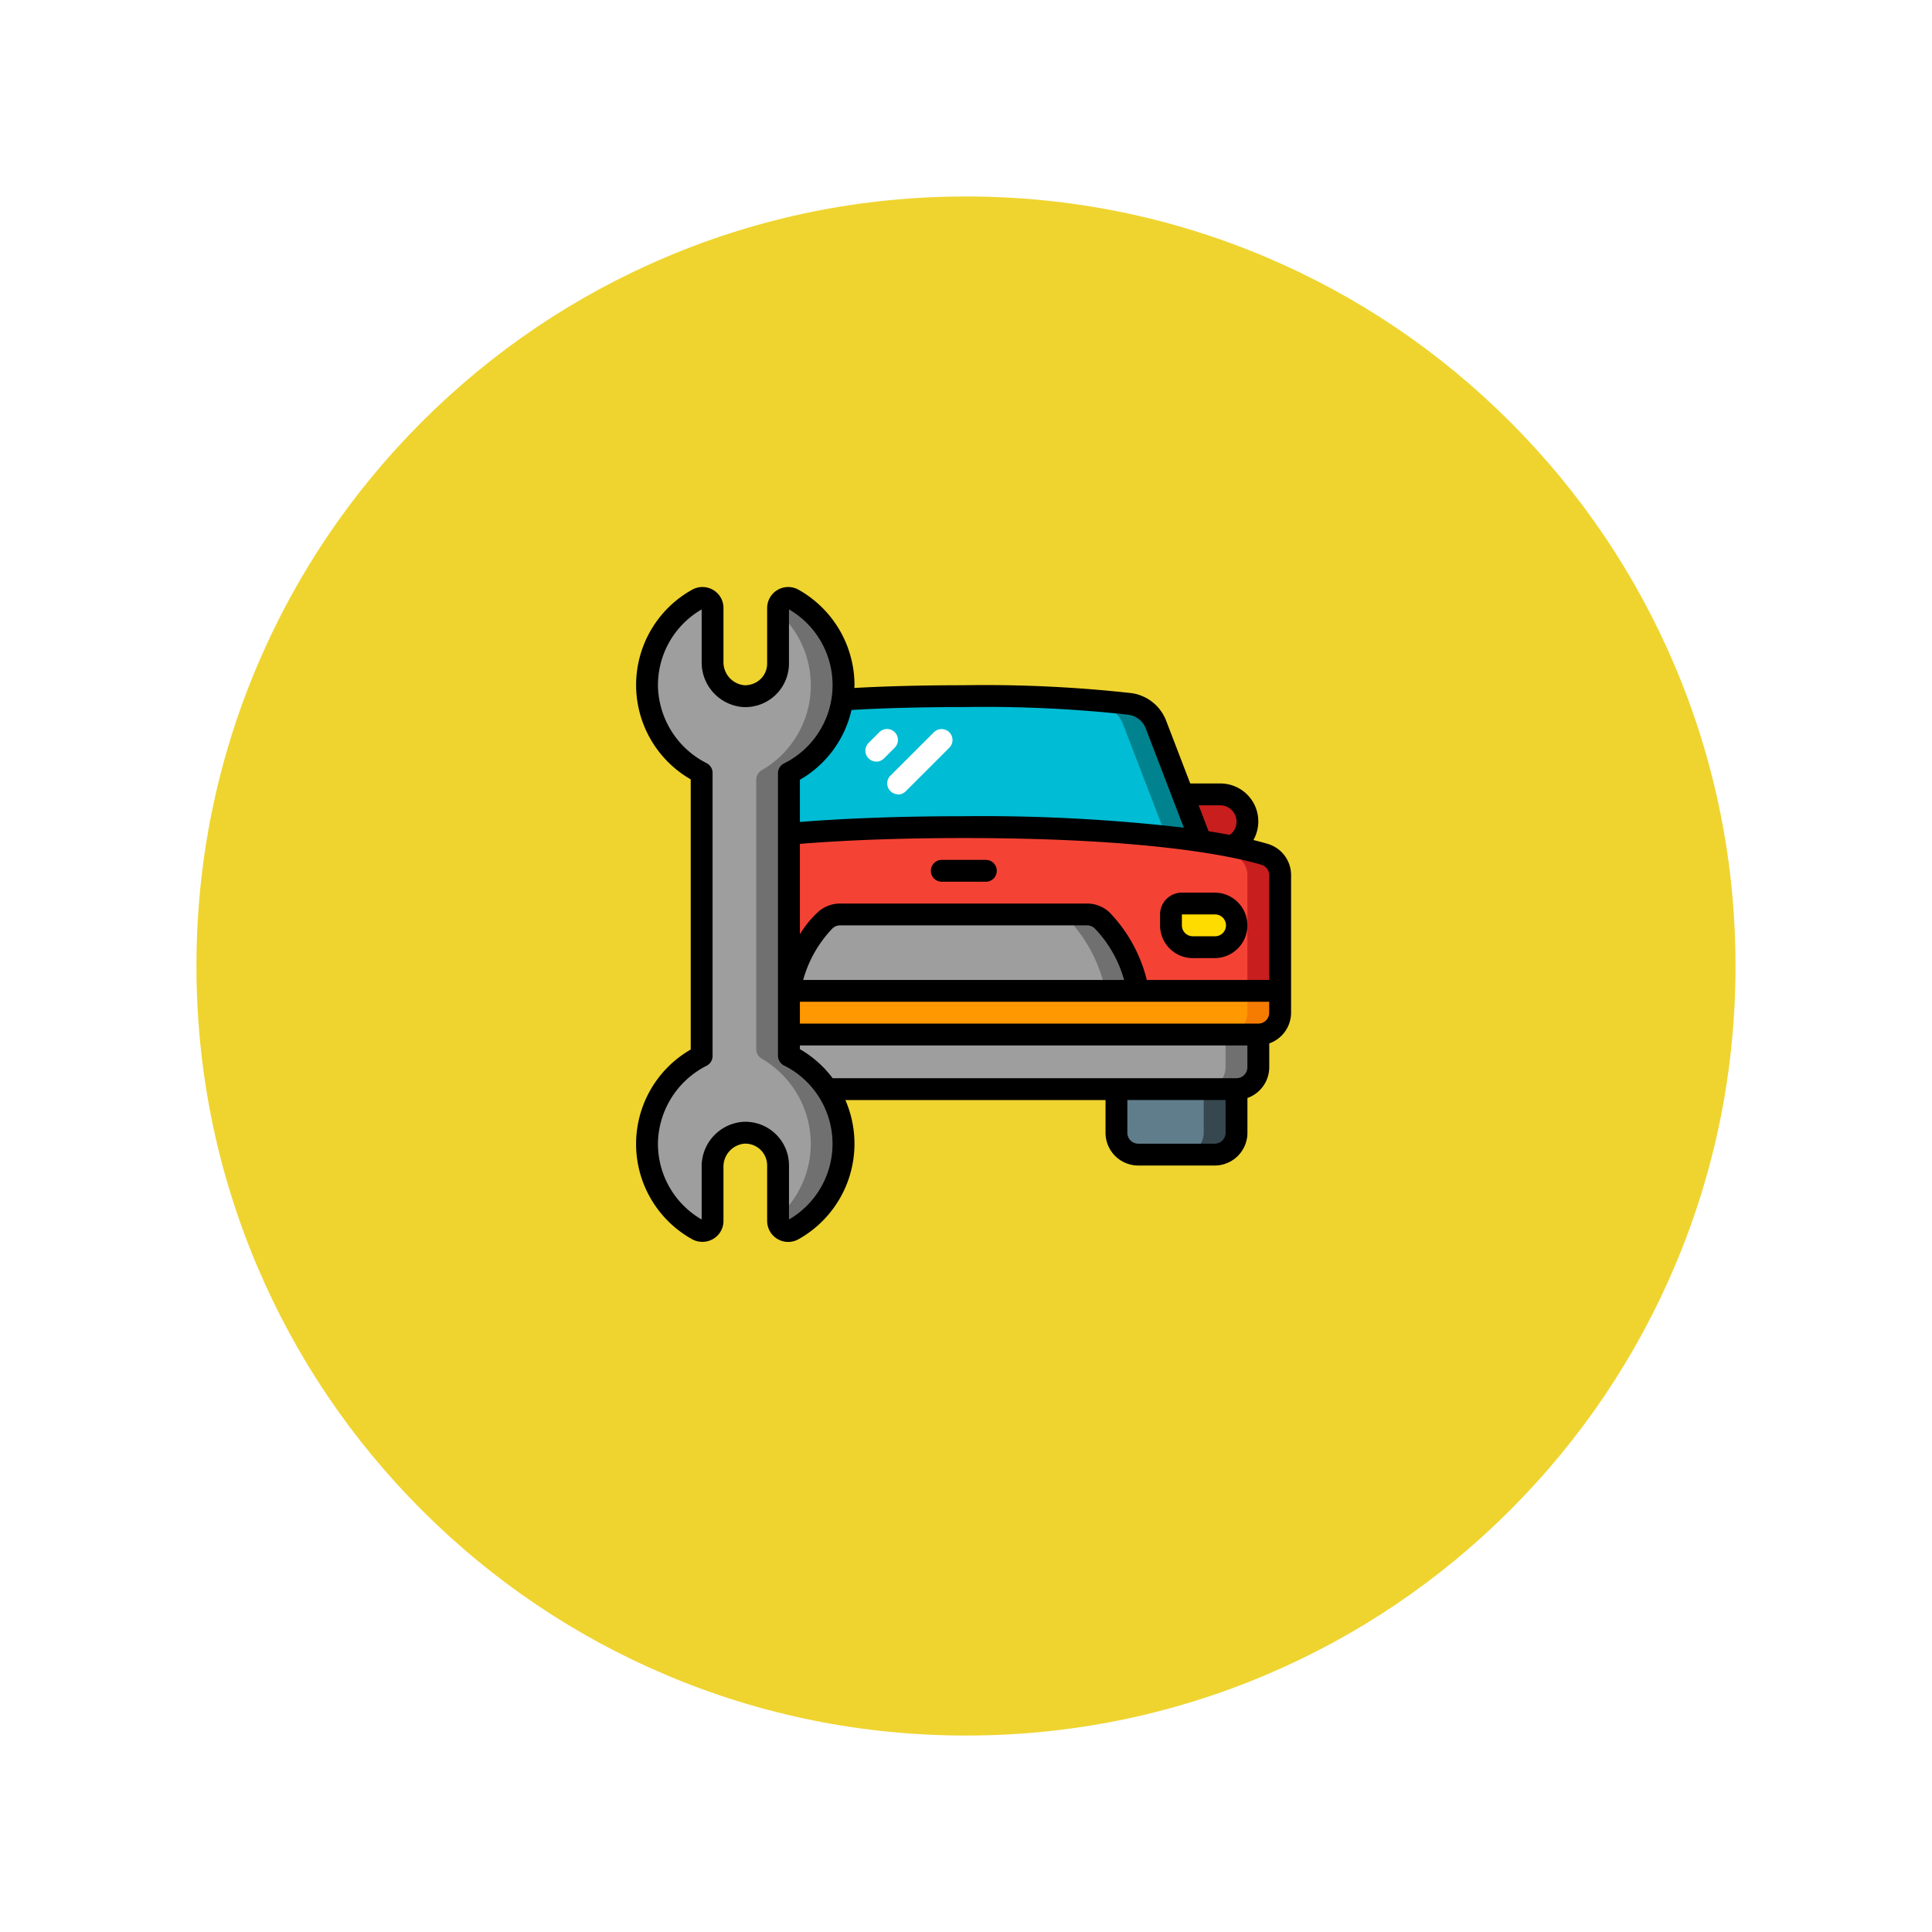 <svg xmlns="http://www.w3.org/2000/svg" xmlns:xlink="http://www.w3.org/1999/xlink" width="118" height="118" viewBox="0 0 118 118">
  <defs>
    <filter id="Trazado_874925" x="0" y="0" width="118" height="118" filterUnits="userSpaceOnUse">
      <feOffset dy="3" input="SourceAlpha"/>
      <feGaussianBlur stdDeviation="3" result="blur"/>
      <feFlood flood-opacity="0.161"/>
      <feComposite operator="in" in2="blur"/>
      <feComposite in="SourceGraphic"/>
    </filter>
  </defs>
  <g id="Grupo_1110384" data-name="Grupo 1110384" transform="translate(-614.051 -990)">
    <g transform="matrix(1, 0, 0, 1, 614.05, 990)" filter="url(#Trazado_874925)">
      <g id="Trazado_874925-2" data-name="Trazado 874925" transform="translate(9 6)" fill="#efd42f">
        <path d="M 50 98.501 C 43.452 98.501 37.1 97.218 31.122 94.69 C 25.347 92.247 20.16 88.75 15.705 84.295 C 11.251 79.841 7.753 74.654 5.311 68.878 C 2.782 62.9 1.5 56.549 1.5 50.001 C 1.5 43.452 2.782 37.1 5.311 31.122 C 7.753 25.347 11.251 20.16 15.705 15.705 C 20.16 11.251 25.347 7.753 31.122 5.311 C 37.1 2.782 43.452 1.5 50 1.5 C 56.548 1.5 62.9 2.782 68.878 5.311 C 74.653 7.753 79.84 11.251 84.295 15.705 C 88.749 20.16 92.247 25.347 94.689 31.122 C 97.218 37.1 98.5 43.452 98.5 50 C 98.5 56.549 97.218 62.9 94.689 68.878 C 92.247 74.654 88.749 79.841 84.295 84.295 C 79.84 88.75 74.653 92.247 68.878 94.69 C 62.9 97.218 56.548 98.501 50 98.501 Z" stroke="none"/>
        <path d="M 50 3 C 43.654 3 37.499 4.242 31.706 6.692 C 26.11 9.059 21.083 12.449 16.766 16.766 C 12.449 21.083 9.059 26.11 6.692 31.706 C 4.242 37.499 3 43.654 3 50.001 C 3 56.347 4.242 62.502 6.692 68.294 C 9.059 73.891 12.449 78.917 16.766 83.235 C 21.083 87.552 26.11 90.941 31.706 93.308 C 37.499 95.758 43.654 97.001 50 97.001 C 56.346 97.001 62.501 95.758 68.294 93.308 C 73.89 90.941 78.917 87.552 83.234 83.235 C 87.551 78.917 90.941 73.891 93.308 68.294 C 95.758 62.502 97 56.347 97 50 C 97 43.654 95.758 37.499 93.308 31.706 C 90.941 26.11 87.551 21.083 83.234 16.766 C 78.917 12.449 73.89 9.059 68.294 6.692 C 62.501 4.242 56.346 3 50 3 M 50 0 C 77.614 0 100 22.386 100 50 L 100 50.001 C 100 77.615 77.614 100.001 50 100.001 C 22.386 100.001 -7.62939453125e-06 77.615 -7.62939453125e-06 50.001 L -7.62939453125e-06 50 C -7.62939453125e-06 22.386 22.386 0 50 0 Z" stroke="none" fill="#fff"/>
      </g>
    </g>
    <g id="Page-1" transform="translate(652.902 1025.852)">
      <g id="_059---Car-Mechanics" data-name="059---Car-Mechanics">
        <path id="Shape" d="M12.978,31A5.914,5.914,0,0,1,14,34.332a6.019,6.019,0,0,1-3.073,5.253A.619.619,0,0,1,10,39.052V35.665a2,2,0,0,0-2.107-2A2.079,2.079,0,0,0,6,35.772v3.28a.621.621,0,0,1-.927.533,5.992,5.992,0,0,1,.26-10.606V11.685a5.992,5.992,0,0,1-.26-10.606A.621.621,0,0,1,6,1.612v3.28A2.079,2.079,0,0,0,7.891,7,2,2,0,0,0,10,5V1.612a.619.619,0,0,1,.927-.533A6.019,6.019,0,0,1,14,6.332a6.333,6.333,0,0,1-.06.873,6.007,6.007,0,0,1-3.273,4.5V28.958A5.947,5.947,0,0,1,12.978,31Z" transform="translate(-1.329 -0.332)" fill="#9e9e9e"/>
        <path id="Shape-2" data-name="Shape" d="M14,28.958V11.705a6.007,6.007,0,0,0,3.273-4.5,6.333,6.333,0,0,0,.06-.873A6.019,6.019,0,0,0,14.26,1.079a.619.619,0,0,0-.927.533v.249a6,6,0,0,1,2,4.471,6.333,6.333,0,0,1-.06.873,6.009,6.009,0,0,1-2.925,4.313A.679.679,0,0,0,12,12.1V28.562a.68.68,0,0,0,.349.584,6.042,6.042,0,0,1,2.985,5.185,6,6,0,0,1-2,4.471v.249a.619.619,0,0,0,.927.533A6.012,6.012,0,0,0,14,28.958Z" transform="translate(-4.664 -0.332)" fill="#707070"/>
        <path id="Shape-3" data-name="Shape" d="M40.146,18.848a99.69,99.69,0,0,0-14.48-.853c-4.453,0-7.947.167-10.666.407V14.7a6.007,6.007,0,0,0,3.273-4.5c1.74-.113,4.147-.207,7.393-.207a80.884,80.884,0,0,1,10.146.473,1.994,1.994,0,0,1,1.6,1.26l1.64,4.267Z" transform="translate(-5.664 -3.328)" fill="#00bcd4"/>
        <path id="Shape-4" data-name="Shape" d="M38.668,10.468a1.994,1.994,0,0,1,1.6,1.26l1.64,4.267.989,2.581q1.164.133,2.1.273l-1.093-2.853-1.64-4.267a1.994,1.994,0,0,0-1.6-1.26,80.884,80.884,0,0,0-10.146-.473c-.329,0-.644,0-.957,0a76.029,76.029,0,0,1,9.1.47Z" transform="translate(-10.519 -3.328)" fill="#00838f"/>
        <path id="Shape-5" data-name="Shape" d="M45,24.935v7.06H36.333a9.071,9.071,0,0,0-2.227-4.32,1.323,1.323,0,0,0-.9-.347H18.127a1.323,1.323,0,0,0-.9.347A9.07,9.07,0,0,0,15,31.995V22.4c2.72-.24,6.213-.407,10.666-.407a99.69,99.69,0,0,1,14.48.853c.72.107,1.347.213,1.887.32h.007c.887.18,1.547.347,2.007.487A1.333,1.333,0,0,1,45,24.935Z" transform="translate(-5.664 -7.329)" fill="#f44335"/>
        <path id="Shape-6" data-name="Shape" d="M48.94,23.655c-.46-.14-1.12-.307-2.007-.487h-.007c-.54-.107-1.167-.213-1.887-.32A99.69,99.69,0,0,0,30.56,22c-.3,0-.587,0-.88,0a96.1,96.1,0,0,1,13.36.849c.72.107,1.347.213,1.887.32h.007c.887.18,1.547.347,2.007.487a1.333,1.333,0,0,1,.953,1.28v7.06h2v-7.06A1.333,1.333,0,0,0,48.94,23.655Z" transform="translate(-10.557 -7.329)" fill="#c81e1e"/>
        <path id="Shape-7" data-name="Shape" d="M45,37v1.333a1.337,1.337,0,0,1-1.333,1.333H15V37Z" transform="translate(-5.664 -12.334)" fill="#ff9801"/>
        <path id="Shape-8" data-name="Shape" d="M56.333,37v1.333A1.337,1.337,0,0,1,55,39.667h2a1.337,1.337,0,0,0,1.333-1.333V37Z" transform="translate(-18.998 -12.334)" fill="#f57c00"/>
        <path id="Shape-9" data-name="Shape" d="M43.666,41v2a1.337,1.337,0,0,1-1.333,1.333H17.313A5.947,5.947,0,0,0,15,42.293V41Z" transform="translate(-5.664 -13.667)" fill="#9e9e9e"/>
        <path id="Shape-10" data-name="Shape" d="M54.333,41v2A1.337,1.337,0,0,1,53,44.333h2A1.337,1.337,0,0,0,56.333,43V41Z" transform="translate(-18.331 -13.667)" fill="#707070"/>
        <path id="Shape-11" data-name="Shape" d="M52.333,46v2.667A1.337,1.337,0,0,1,51,50H46.333A1.337,1.337,0,0,1,45,48.667V46Z" transform="translate(-15.664 -15.334)" fill="#607d8b"/>
        <path id="Shape-12" data-name="Shape" d="M52.333,46v2.667A1.337,1.337,0,0,1,51,50h2a1.337,1.337,0,0,0,1.333-1.333V46Z" transform="translate(-17.664 -15.334)" fill="#37474f"/>
        <path id="Shape-13" data-name="Shape" d="M36.333,34.667H15a9.07,9.07,0,0,1,2.227-4.32,1.323,1.323,0,0,1,.9-.347h15.08a1.323,1.323,0,0,1,.9.347A9.071,9.071,0,0,1,36.333,34.667Z" transform="translate(-5.664 -10)" fill="#9e9e9e"/>
        <path id="Shape-14" data-name="Shape" d="M42.21,30.347a1.323,1.323,0,0,0-.9-.347h-2a1.323,1.323,0,0,1,.9.347,9.07,9.07,0,0,1,2.227,4.32h2A9.07,9.07,0,0,0,42.21,30.347Z" transform="translate(-13.767 -10)" fill="#707070"/>
        <path id="Shape-15" data-name="Shape" d="M50.667,29h2a1.333,1.333,0,1,1,0,2.667H51.333A1.333,1.333,0,0,1,50,30.333v-.667A.667.667,0,0,1,50.667,29Z" transform="translate(-17.331 -9.667)" fill="#ffdc00"/>
        <path id="Shape-16" data-name="Shape" d="M55.027,20.667a1.667,1.667,0,0,1-.487,1.18,1.579,1.579,0,0,1-.473.327H54.06c-.54-.107-1.167-.213-1.887-.32L51.08,19h2.28A1.667,1.667,0,0,1,55.027,20.667Z" transform="translate(-17.691 -6.334)" fill="#c81e1e"/>
        <path id="Shape-17" data-name="Shape" d="M22.667,15a.667.667,0,0,1-.471-1.138l.667-.667a.667.667,0,0,1,.943.943l-.667.667a.667.667,0,0,1-.471.2Z" transform="translate(-7.997 -4.338)" fill="#fff"/>
        <path id="Shape-18" data-name="Shape" d="M24.667,17a.667.667,0,0,1-.471-1.138L26.862,13.2a.667.667,0,0,1,.943.943l-2.667,2.667a.667.667,0,0,1-.471.2Z" transform="translate(-8.664 -4.338)" fill="#fff"/>
        <g id="Grupo_1110383" data-name="Grupo 1110383">
          <path id="Shape-19" data-name="Shape" d="M39.57,15.689c-.245-.073-.537-.153-.871-.235A2.316,2.316,0,0,0,36.665,12H34.841L33.365,8.156a2.662,2.662,0,0,0-2.133-1.677A81.281,81.281,0,0,0,21,6c-2.495,0-4.725.058-6.677.166,0-.055.011-.109.011-.165A6.689,6.689,0,0,0,10.921.169,1.286,1.286,0,0,0,9,1.282V4.667a1.32,1.32,0,0,1-.411.965A1.391,1.391,0,0,1,7.6,6,1.415,1.415,0,0,1,6.332,4.561V1.282a1.267,1.267,0,0,0-.625-1.1A1.29,1.29,0,0,0,4.416.167,6.655,6.655,0,0,0,4.332,11.75v16.5a6.655,6.655,0,0,0,.086,11.586,1.3,1.3,0,0,0,1.287-.02,1.267,1.267,0,0,0,.627-1.1V35.438A1.413,1.413,0,0,1,7.59,34,1.333,1.333,0,0,1,9,35.333v3.386a1.286,1.286,0,0,0,1.919,1.115,6.684,6.684,0,0,0,2.858-8.5h15.89v2a2,2,0,0,0,2,2h4.667a2,2,0,0,0,2-2V31.21a2,2,0,0,0,1.333-1.877V27.877A2,2,0,0,0,41,26V17.606A1.985,1.985,0,0,0,39.57,15.689Zm.095,1.917V24H32.187a9.059,9.059,0,0,0-2.3-4.15,2.011,2.011,0,0,0-1.348-.517H13.457a2.011,2.011,0,0,0-1.347.516A6.255,6.255,0,0,0,11,21.207V15.689c2.923-.235,6.279-.356,10-.356,11.472,0,16.542,1.143,18.191,1.633a.662.662,0,0,1,.475.639ZM30.8,24H11.2A7.369,7.369,0,0,1,13,20.841a.68.68,0,0,1,.459-.175H28.539a.68.68,0,0,1,.457.175A7.365,7.365,0,0,1,30.8,24Zm5.867-10.666a1,1,0,0,1,.707,1.709.9.9,0,0,1-.137.095c-.385-.074-.812-.148-1.275-.221l-.607-1.583ZM21,7.333A80.151,80.151,0,0,1,31.06,7.8a1.329,1.329,0,0,1,1.063.837L34.449,14.7A107.35,107.35,0,0,0,21,14c-3.711,0-7.067.119-10,.351V11.773a6.605,6.605,0,0,0,3.151-4.262c1.983-.117,4.274-.178,6.849-.178Zm-10.666,31.3v-3.3a2.667,2.667,0,0,0-2.81-2.667A2.729,2.729,0,0,0,5,35.438v3.193a5.339,5.339,0,0,1-2.667-4.8A5.415,5.415,0,0,1,5.3,29.241a.667.667,0,0,0,.367-.6V11.354a.667.667,0,0,0-.366-.595,5.415,5.415,0,0,1-2.967-4.59A5.339,5.339,0,0,1,5,1.369V4.563A2.733,2.733,0,0,0,7.532,7.333a2.667,2.667,0,0,0,2.8-2.667v-3.3a5.345,5.345,0,0,1-.3,9.409.667.667,0,0,0-.371.6V28.625a.667.667,0,0,0,.371.6,5.345,5.345,0,0,1,.3,9.406ZM37,33.333a.667.667,0,0,1-.667.667H31.665A.667.667,0,0,1,31,33.333v-2h6ZM37.664,30H13a6.65,6.65,0,0,0-2-1.773V28H38.331v1.333A.667.667,0,0,1,37.664,30ZM39,26.666H11V25.333H39.664V26A.667.667,0,0,1,39,26.666Z" transform="translate(-0.996 0)"/>
          <path id="Shape-20" data-name="Shape" d="M51,32h1.333a2,2,0,0,0,0-4h-2A1.333,1.333,0,0,0,49,29.333V30A2,2,0,0,0,51,32Zm-.667-2.667h2a.667.667,0,1,1,0,1.333H51A.667.667,0,0,1,50.333,30Z" transform="translate(-16.998 -9.334)"/>
          <path id="Shape-21" data-name="Shape" d="M28,25.667a.667.667,0,0,0,.667.667h2.667a.667.667,0,1,0,0-1.333H28.667A.667.667,0,0,0,28,25.667Z" transform="translate(-9.997 -8.334)"/>
        </g>
      </g>
    </g>
  </g>
</svg>

